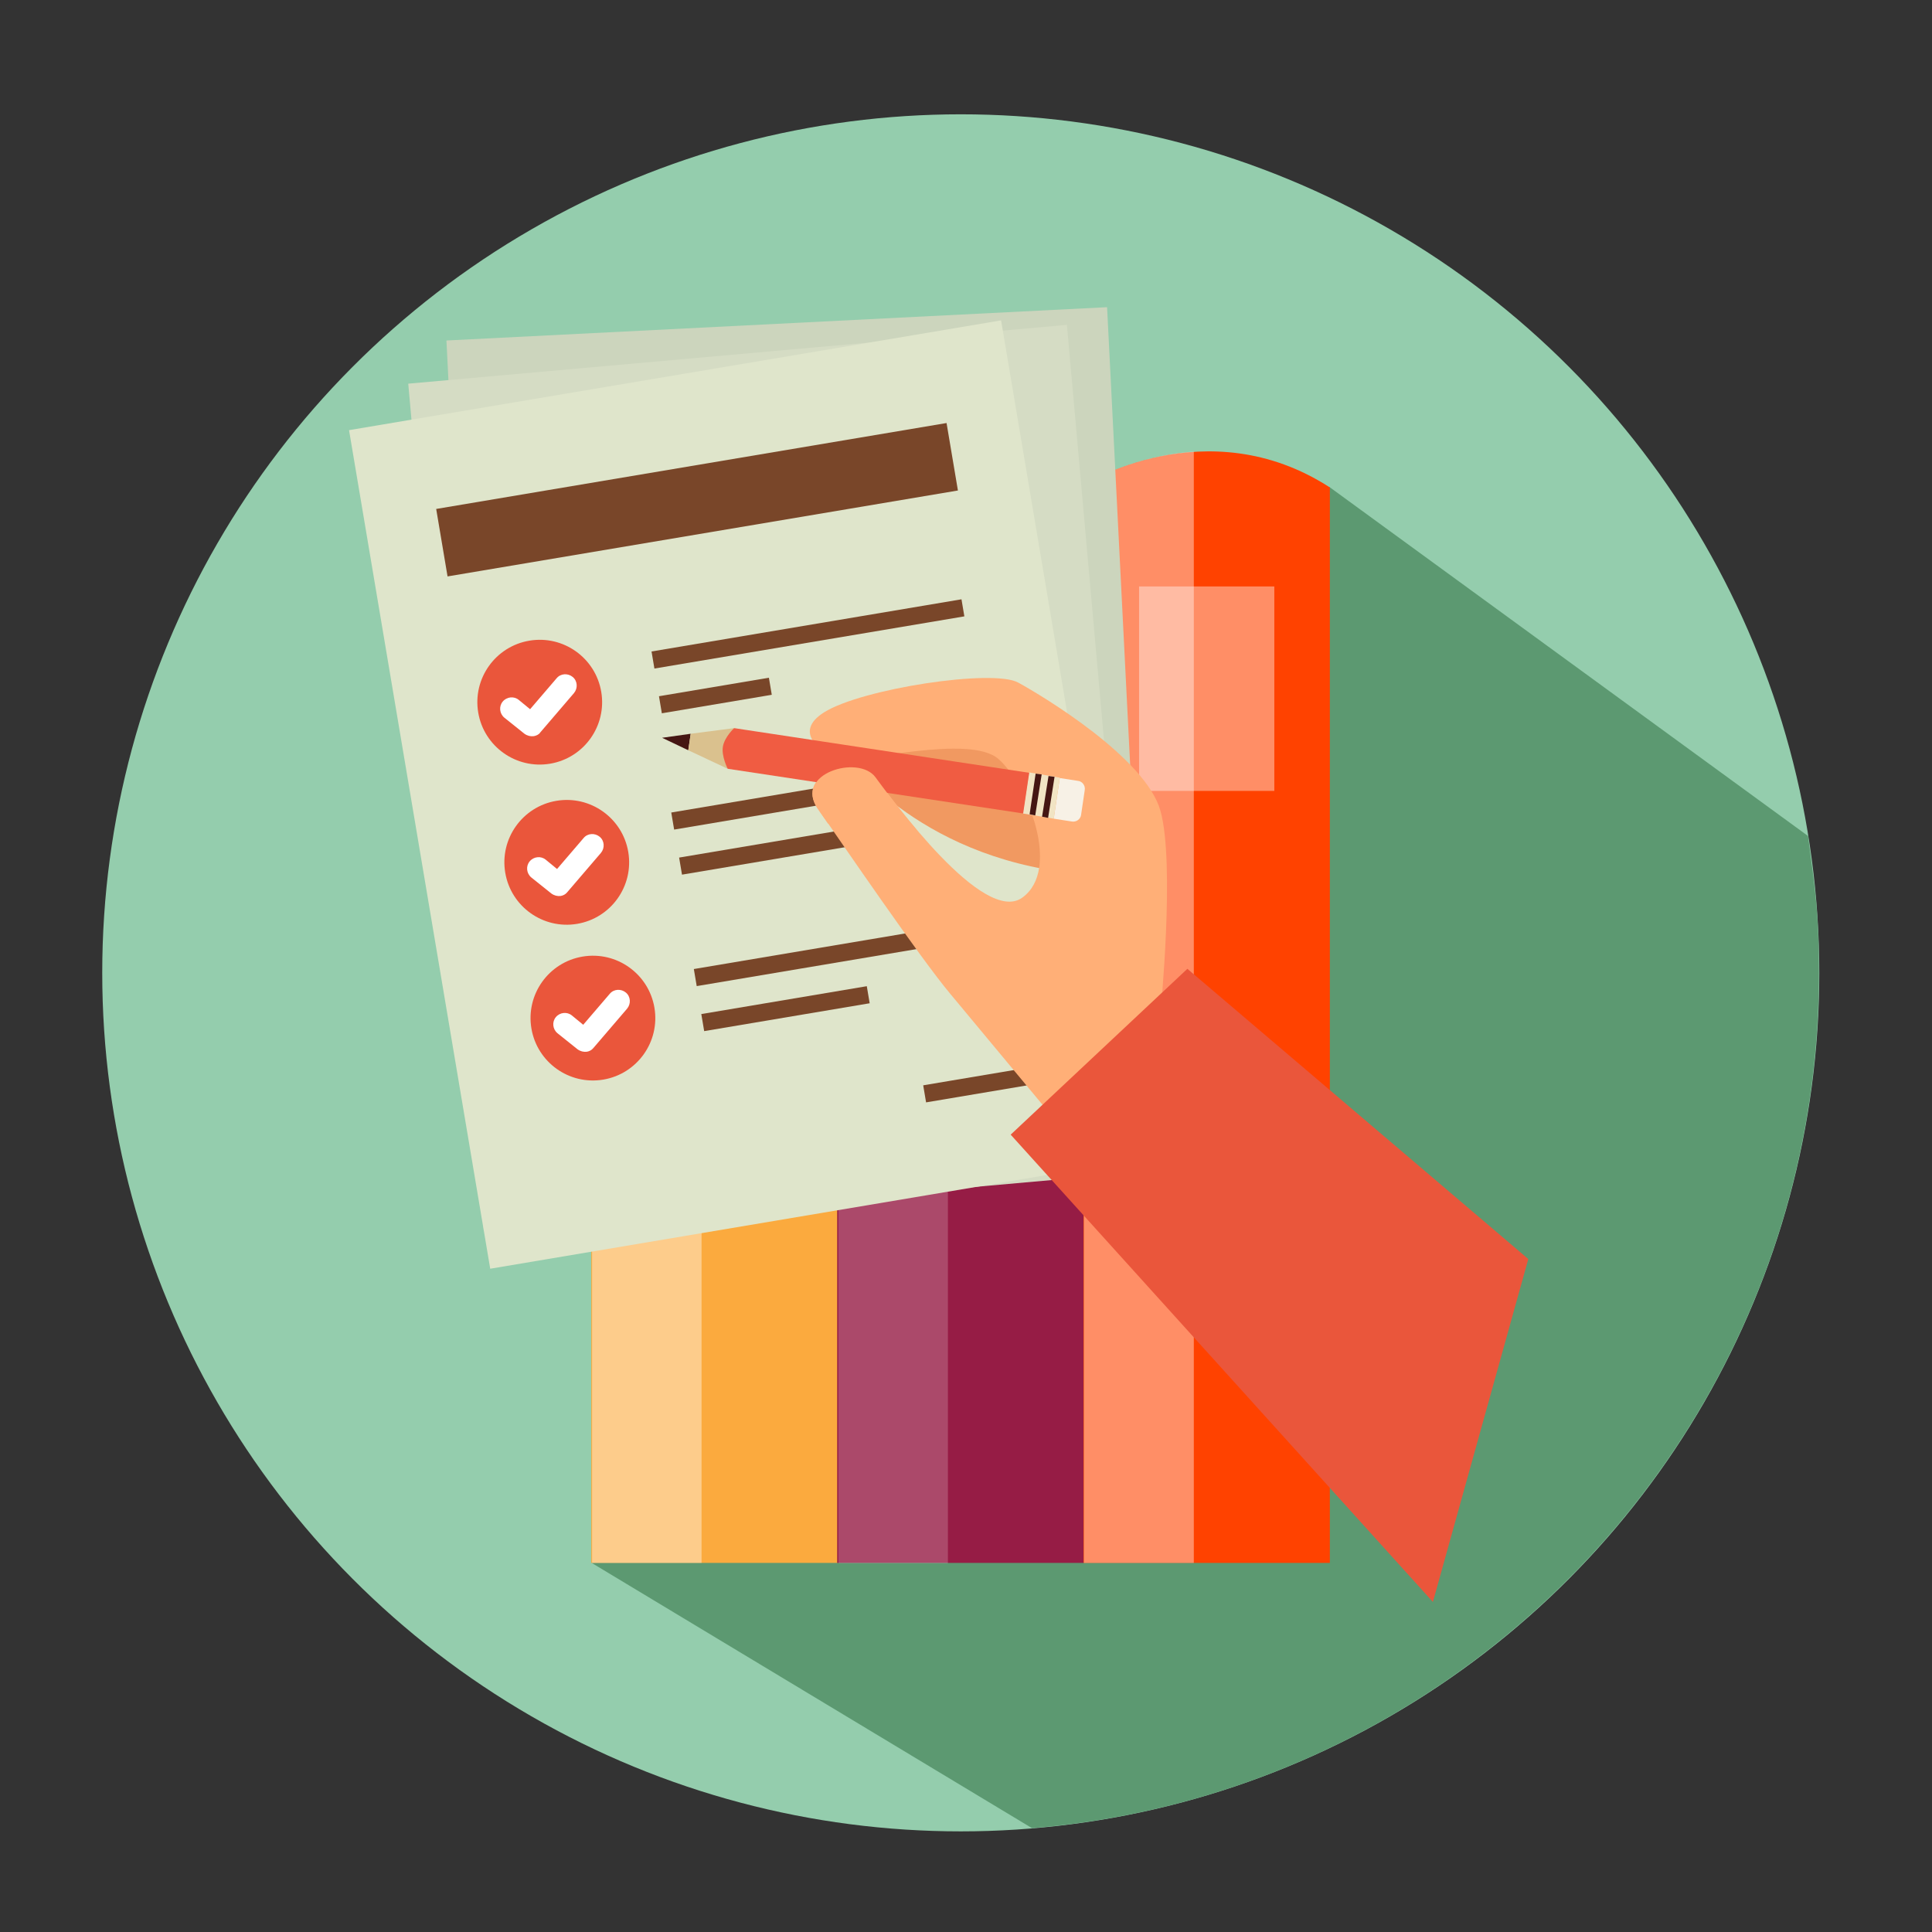 <?xml version="1.0" encoding="utf-8"?>
<!-- Generator: Adobe Illustrator 20.1.0, SVG Export Plug-In . SVG Version: 6.00 Build 0)  -->
<svg version="1.1" id="Слой_1" xmlns="http://www.w3.org/2000/svg" xmlns:xlink="http://www.w3.org/1999/xlink" x="0px" y="0px"
	 viewBox="0 0 480 480" style="enable-background:new 0 0 480 480;" xml:space="preserve">
<rect x="0" y="0" width="480" height="480" fill="#333333" stroke="none"/>
<style type="text/css">
	.st0{fill:#94CDAD;}
	.st1{fill:#5C9971;}
	.st2{fill:#FBAA3E;}
	.st3{fill:#E5891A;}
	.st4{opacity:0.4;fill:#FFFFFF;}
	.st5{fill:#961C45;}
	.st6{fill:#D16F95;}
	.st7{opacity:0.2;fill:#FFFFFF;}
	.st8{fill:#FF4200;}
	.st9{fill:#CCD5BD;}
	.st10{fill:#D5DCC4;}
	.st11{fill:#DFE5CB;}
	.st12{fill:#794629;}
	.st13{fill:#EA563B;}
	.st14{fill:#FFFFFF;}
	.st15{fill:#F19961;}
	.st16{fill:#FFAF77;}
	.st17{fill:#451613;}
	.st18{fill:#DAC18E;}
	.st19{fill:#F7F1E6;}
	.st20{fill:#F1E4C4;}
	.st21{fill:#F05C42;}
</style>
<g>
	<circle class="st0" cx="238.7" cy="241.7" r="213.3"/>
	<path class="st1" d="M147,388.3l109.4,65.9c109.5-9,195.5-100.7,195.5-212.6c0-14.9-0.9-20.1-2.7-33.9l-118.9-86.7L147,388.3z"/>
	<g>
		<g>
			<g>
				<path class="st2" d="M208.1,388.3h-61.2V163.6c0,0,30.6-16.1,61.2,0.5V388.3z"/>
				<rect x="160.7" y="184.7" class="st3" width="33.6" height="42.6"/>
			</g>
			<path class="st4" d="M174.3,156.7c-15.8,0.9-27.2,6.9-27.2,6.9v224.7h27.2V156.7z"/>
		</g>
		<g>
			<g>
				<path class="st5" d="M269.2,388.3h-61.2V103.9c0,0,30.6-20.4,61.2,0.6V388.3z"/>
				<rect x="221.8" y="130.6" class="st6" width="33.6" height="53.9"/>
			</g>
			<path class="st7" d="M235.5,95.1c-15.8,1.1-27.2,8.7-27.2,8.7v284.6h27.2V95.1z"/>
		</g>
		<g>
			<g>
				<path class="st8" d="M330.4,388.3h-61.2V120.5c0,0,30.6-19.2,61.2,0.6V388.3z"/>
				<rect x="283" y="145.7" class="st4" width="33.6" height="50.8"/>
			</g>
			<path class="st4" d="M296.6,112.2c-15.8,1.1-27.3,8.2-27.3,8.2v267.9h27.3V112.2z"/>
		</g>
	</g>
</g>
<g>
	
		<rect x="116.1" y="80.3" transform="matrix(0.999 -5.036542e-02 5.036542e-02 0.999 -9.113 10.223)" class="st9" width="164.3" height="211.3"/>
	
		<rect x="110.5" y="87.6" transform="matrix(0.996 -8.890660e-02 8.890660e-02 0.996 -16.417 17.895)" class="st10" width="164.3" height="211.3"/>
	<g>
		
			<rect x="103.1" y="91.8" transform="matrix(0.986 -0.166 0.166 0.986 -30.178 33.47)" class="st11" width="164.3" height="211.3"/>
		
			<rect x="108.9" y="115.7" transform="matrix(0.986 -0.166 0.166 0.986 -18.211 30.445)" class="st12" width="128.6" height="17"/>
		<g>
			<g>
				<g>
					
						<ellipse transform="matrix(0.986 -0.166 0.166 0.986 -33.593 26.319)" class="st13" cx="140.8" cy="214.3" rx="15.5" ry="15.5"/>
					<path class="st14" d="M139.3,222.6c-0.8,0.1-1.6-0.1-2.3-0.6l-5-4c-1.2-1-1.4-2.8-0.4-4c1-1.2,2.8-1.4,4-0.4l2.8,2.3l6.6-7.7
						c1-1.2,2.8-1.3,4-0.3c1.2,1,1.3,2.8,0.3,4l-8.4,9.8C140.5,222.2,139.9,222.5,139.3,222.6z"/>
				</g>
				<g>
					<g>
						<g>
							
								<rect x="166.6" y="195.4" transform="matrix(0.986 -0.166 0.166 0.986 -29.931 36.859)" class="st12" width="78.1" height="4.3"/>
						</g>
						<g>
							
								<rect x="168.7" y="208.5" transform="matrix(0.986 -0.166 0.166 0.986 -32.223 35.486)" class="st12" width="55.3" height="4.3"/>
						</g>
					</g>
				</g>
			</g>
			<g>
				<g>
					
						<ellipse transform="matrix(0.986 -0.166 0.166 0.986 -27.094 24.66)" class="st13" cx="134.1" cy="174.5" rx="15.5" ry="15.5"/>
					<path class="st14" d="M132.6,182.9c-0.8,0.1-1.6-0.1-2.3-0.6l-5-4c-1.2-1-1.4-2.8-0.4-4c1-1.2,2.8-1.4,4-0.4l2.8,2.3l6.6-7.7
						c1-1.2,2.8-1.3,4-0.3c1.2,1,1.3,2.8,0.3,4l-8.4,9.8C133.9,182.5,133.2,182.8,132.6,182.9z"/>
				</g>
				<g>
					<g>
						<g>
							
								<rect x="161.7" y="155.4" transform="matrix(0.986 -0.166 0.166 0.986 -23.36 35.476)" class="st12" width="78.1" height="4.3"/>
						</g>
						<g>
							
								<rect x="163.9" y="170.7" transform="matrix(0.986 -0.166 0.166 0.986 -26.222 31.874)" class="st12" width="27.7" height="4.3"/>
						</g>
					</g>
				</g>
			</g>
			<g>
				<g>
					
						<ellipse transform="matrix(0.986 -0.166 0.166 0.986 -39.925 27.937)" class="st13" cx="147.3" cy="253" rx="15.5" ry="15.5"/>
					<path class="st14" d="M145.8,261.3c-0.8,0.1-1.6-0.1-2.3-0.6l-5-4c-1.2-1-1.4-2.8-0.4-4c1-1.2,2.8-1.4,4-0.4l2.8,2.3l6.6-7.7
						c1-1.2,2.8-1.3,4-0.3c1.2,1,1.3,2.8,0.3,4l-8.4,9.8C147,260.9,146.4,261.2,145.8,261.3z"/>
				</g>
				<g>
					<g>
						<g>
							
								<rect x="172.2" y="234.3" transform="matrix(0.986 -0.166 0.166 0.986 -36.301 38.321)" class="st12" width="78.1" height="4.3"/>
						</g>
						<g>
							
								<rect x="174.3" y="248.5" transform="matrix(0.986 -0.166 0.166 0.986 -38.873 35.853)" class="st12" width="41.7" height="4.3"/>
						</g>
					</g>
				</g>
			</g>
		</g>
		
			<rect x="229.5" y="267" transform="matrix(0.986 -0.166 0.166 0.986 -41.241 44.479)" class="st12" width="32.4" height="4.3"/>
	</g>
	<g>
		<path class="st15" d="M263.1,216.5c-38-5.4-54.6-30.6-54.6-30.6l39.3-5.7C247.8,180.2,301.2,222,263.1,216.5z"/>
		<path class="st16" d="M260.7,276.5l27.6-24.7c0,0,3.7-37.3,0-50.4c-3.7-13.1-29.1-28.4-35.3-31.8c-6.2-3.5-39,1.5-48.3,7.4
			c-7.7,4.9-1,9.9,3.9,11.4c4.9,1.4,32.3-6.2,39.5,0.2c7.2,6.4,15.6,27.4,5.9,34.4c-9.6,7-32.3-24.3-36.5-30
			c-4.2-5.7-20.4-0.9-14.3,7.9c6.1,8.8,25.5,37.2,32.8,45.9C243.3,255.6,260.7,276.5,260.7,276.5z"/>
		<g>
			<g>
				<polygon class="st17" points="171,186.4 171.6,182.3 164.5,183.3 				"/>
				<polygon class="st18" points="180.8,191 182.4,180.9 171.6,182.3 171,186.4 				"/>
				<path class="st19" d="M266.3,204.1c1.1,0.2,2.2-0.6,2.3-1.7l0.9-6.1c0.2-1.1-0.6-2.2-1.7-2.3l-4.5-0.7l-1.5,10.1L266.3,204.1z"
					/>
				<polygon class="st20" points="254.1,202.1 261.8,203.4 263.3,193.2 255.7,191.9 				"/>
				<path class="st21" d="M179.6,185.5c0.4-2.4,2.8-4.6,2.8-4.6l73.3,11.1l-1.5,10.1L180.8,191C180.8,191,179.2,187.9,179.6,185.5z"
					/>
			</g>
			<polygon class="st17" points="258.9,202.9 260.4,203.2 262,193 260.5,192.8 			"/>
			<polygon class="st17" points="255.8,202.3 257.2,202.6 258.8,192.4 257.3,192.2 			"/>
		</g>
		<path class="st16" d="M217.5,193.1c-4.2-5.7-20.4-0.9-14.3,7.9c0.7,1,1.5,2.2,2.5,3.6l21.9,1.4C222.8,200.4,219,195.1,217.5,193.1
			z"/>
		<polygon class="st13" points="295,240.7 251.1,281.9 356,398 379.7,312.8 		"/>
	</g>
</g>
<g>
</g>
<g>
</g>
<g>
</g>
<g>
</g>
<g>
</g>
<g>
</g>
<g>
</g>
<g>
</g>
<g>
</g>
<g>
</g>
<g>
</g>
<g>
</g>
<g>
</g>
<g>
</g>
<g>
</g>
</svg>
